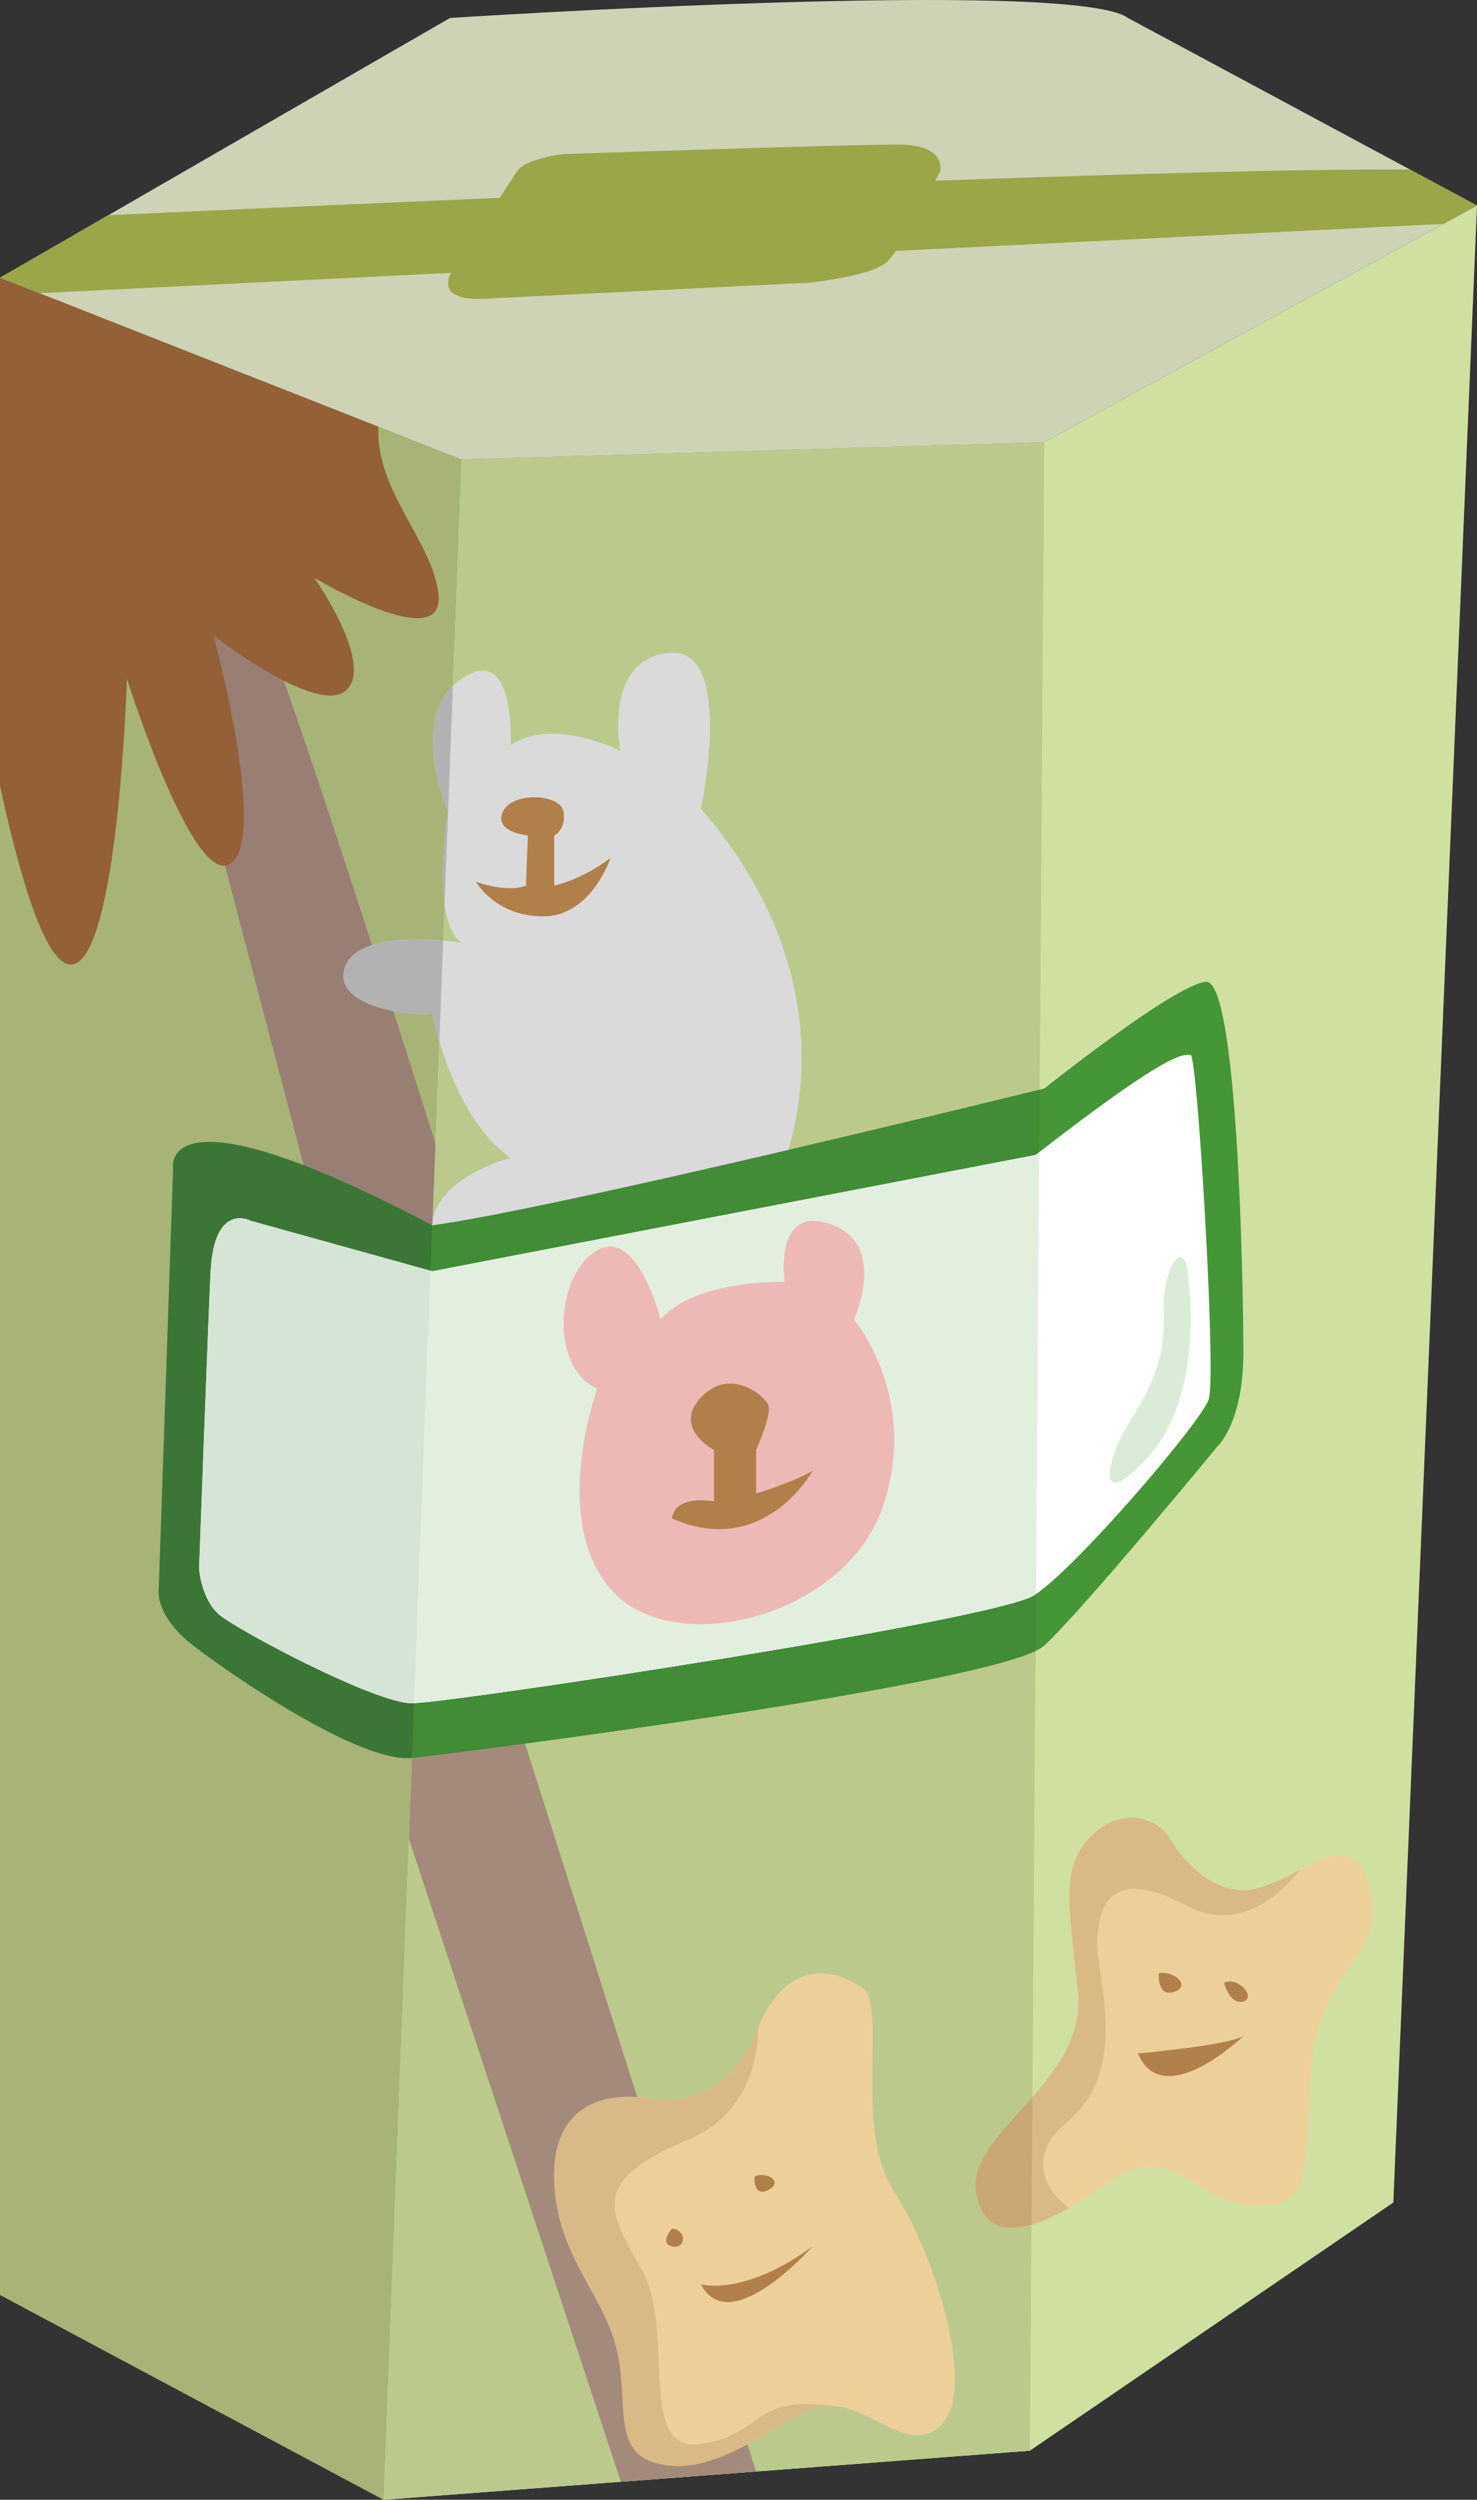 <svg xmlns="http://www.w3.org/2000/svg" viewBox="0 0.001 1080 1827.189" style=""><rect x="0" y="0.001" width="1080" height="1827.189" fill="#333333" stroke="none"/><g><title>food11_8093690</title><g data-name="Layer 2"><g data-name="¹Ï¼h 1"><path fill="#cfe0a1" d="M0 202.97v1474.45l280.55 149.77 472.5-35.86 265.78-181.41L1080 150.23 763.59 323.2 337.5 335.86 0 202.97z"></path><path d="M0 203L329.06 13.13s455.63-29.54 495.71 0L1080 150.23l-316.41 173-426.09 12.63z" fill="#cdd3b4"></path><path fill="#a8b377" d="M280.55 1827.19L337.5 335.86 0 202.97v1474.45l280.55 149.77z"></path><path fill="#bbc98d" d="M753.05 1791.33l-472.5 35.86L337.5 335.86l426.09-12.66-10.54 1468.13z"></path><path fill="#a48a7b" d="M299 1344.12l154.96 469.91 98.89-7.51-168.94-532.07-81.54-18.88-3.37 88.55z"></path><path d="M151.88 584.77l86.48 329.06 75.77 34.06 4.29-112.11s-115.92-367-132.79-394.45-86.49-12.66-33.75 143.44z" fill="#997e73"></path><path d="M141.33 1202.81c27.42 21.1 121.57 86.14 159.92 82.09s432.81-54.67 462.34-82.09 126.57-145.54 126.57-145.54 19-16.88 19-68.56-4.22-273.16-27.42-271.05-118.13 78-118.13 78S327 903.28 295.31 897L116 1162.73s-2.09 18.99 25.33 40.08z" fill="#459636"></path><path d="M141.33 1202.81c27.42 21.1 121.57 86.14 159.92 82.09l14.88-389.26c-202.78-106.79-189.57-40.87-189.57-40.87l-10.54 308s-2.11 18.95 25.31 40.04z" fill="#3c7636"></path><path d="M337.5 689.06s-71.72-11.35-84.37 16 37.4 37.9 63 35.79c0 0 14 75.24 57.23 105.47 0 0-55.9 14.54-57.23 49.31S569.53 859 569.53 859s63.25-128.67-57-267.89c0 0 25.33-118.12-23.18-113.9s-35.86 71.72-35.86 71.72-48.52-25.32-80.16-4.22c0 0 4.22-75.94-35.86-48.52s-9.82 97.14-9.82 97.14-13.35 79.78 9.85 95.73z" fill="#dadada"></path><path d="M760.2 796.54c-35.1 8.62-355.63 87.05-444.07 99.1l-14.88 389.26c36.64-3.86 397.92-50.21 456-78.25z" fill="#428b37"></path><path d="M320.63 435c-3.7-38.86-46.33-76.09-43.94-123.08L0 203v371.3C13 634.6 32.85 707.49 52.73 705c33.75-4.22 40.08-208.83 40.08-208.83s48.52 154 75.94 135-12.66-166.64-12.66-166.64 75.94 59.06 97 40.08-23.21-82.27-23.21-82.27 94.96 56.96 90.75 12.66z" fill="#936037"></path><path d="M253.13 705.07c-12.66 27.35 37.4 37.9 63 35.79 0 0 1.56 8.22 5.12 20.23l2.82-73.54c-21.37-1.8-61.75-2.38-70.94 17.52z" fill="#b2b2b2"></path><path d="M327.68 593.3l3.49-91.85c-30.24 30.12-3.53 91.81-3.49 91.85z" fill="#b2b2b2"></path><path d="M325.09 660.74l2.59-67.41c-.04.12-6.45 38.58-2.59 67.41z" fill="#b2b2b2"></path><path d="M154 929.24c-1.53 29-8.43 217.33-8.43 217.33s1.54 22.5 14.83 33.75S274.15 1245 301.25 1245s425.08-60.46 454.61-78.75 122.35-126.56 128-143.43-8.26-251.72-13.28-251.72-12.06-5.64-113.31 73.12l-441.14 85-132.61-36.82s-26.81-14.62-29.52 36.84z" fill="#fff"></path><path d="M757.55 1165.06l2.32-322.85-2.6 2-441.14 85-1.27-.36-12.08 316.05c36.3-1.57 424-60.63 453.08-78.68.5-.22 1.14-.81 1.69-1.16z" fill="#e2efdf"></path><path d="M183.52 892.4s-26.81-14.62-29.52 36.84c-1.53 29-8.43 217.33-8.43 217.33s1.54 22.5 14.83 33.75S274.15 1245 301.25 1245c.36 0 1.05 0 1.53-.07l12.08-316.05z" fill="#d5e4d4"></path><path d="M483.05 964.45s-16.88-67.5-46.41-50.62-35.86 84.37 0 101.25c0 0-35.13 97 10.91 147.65s170.5 19 197.92-61.17-21.09-137.11-21.09-137.11 25.31-54.84-16.88-69.61S573.75 937 573.75 937s-65.39-2.08-90.7 27.45z" fill="#edb9b6"></path><path d="M386 610.79s-25.32-2.62-18.3-17.49 42.26-13.21 44.33 0-6.79 17.46-6.79 17.46v36.56s20.13-4.06 41.22-20.31c0 0-14.06 42.81-49.23 42.81s-49.2-25.31-49.2-25.31 22.49 8.43 36.55 2.81z" fill="#b17f4a"></path><path d="M522.07 1059.87s-30.62-16-9.51-38.46S559 1020 561.8 1027s-8.95 32.84-8.95 32.84v31.85s25.81-7.74 41.29-16.52c0 0-35.24 64.41-102.66 34.8 0 0-.7-16.88 30.59-12.66z" fill="#b17f4a"></path><path d="M480.23 1534.8s49.62 8.32 72.62-49.33 59.58-45 77.85-32.34-7.1 102.66 23.17 149.06S715.42 1749 687 1773.75s-61.21-32.71-100.79-9.84-72.25 45.51-105.93 36.56-19.69-45-29.53-84.37-43.08-67.51-45.44-120.94 32.69-68.69 74.92-60.36z" fill="#edd099"></path><path d="M586.16 1763.91a38.82 38.82 0 0 1 21.47-5.46c-58.72-7.51-48.41 20.75-95.07 28-47.64 7.36-18.26-84.38-43.57-128s-36.57-64.68 33.75-94.22c42-17.61 51.19-55.17 51.86-82.67-.58 1.33-1.19 2.51-1.75 3.92-23 57.65-72.62 49.33-72.62 49.33-42.19-8.33-77.34 6.92-75 60.36s35.6 81.56 45.44 120.94-4.16 75.43 29.53 84.37 66.37-13.71 105.96-36.57z" fill="#d9b986"></path><path d="M491.48 1628.91s-9.85 10.83 0 13.1 11.26-11.7 0-13.1z" fill="#b17f4a"></path><path d="M551.65 1590.94s-1.09 15.47 10.15 9.84-.61-14.06-10.15-9.84z" fill="#b17f4a"></path><path d="M512.56 1669.69s31 9.32 81.58-27.68c0-.01-60.5 68.47-81.58 27.68z" fill="#b17f4a"></path><path d="M854.3 1342s26.73 49.22 66.1 38 68.9-50.1 81.55 1.67-39.37 54.59-43.59 136.15S957 1612 916.18 1612s-59.08-50.53-106.89-16.12-88.58 49.53-95.61 6.11 81.54-80 74.52-146.08-12.64-91.41 9.85-113.91 47.66-12.51 56.25 0z" fill="#edd099"></path><path d="M950.75 1366.78c-9.26 4.86-19.41 10.1-30.35 13.22-39.37 11.25-66.1-38-66.1-38-8.59-12.54-33.75-22.49-56.25 0s-16.87 47.82-9.85 113.91-81.56 102.69-74.52 146.09c5.62 34.73 32.86 32 68 11.87-19.33-13.87-30-39.29-1.89-62.32 46.41-38 22.51-104.07 22.51-130.78s9.84-57.67 64.68-28.13c38.02 20.51 68.61-7.05 83.77-25.86z" fill="#d9b986"></path><path d="M713.68 1602c4 24.93 19.31 30.32 40.55 24.07l.68-93.16c-21.62 24.76-44.97 45.98-41.23 69.09z" fill="#c9a775"></path><path d="M847.26 1442.39s-1.24 17.77 11.34 13.55-.1-15.85-11.34-13.55z" fill="#b17f4a"></path><path d="M895.08 1449.34s4.22 16.45 14.06 13.63-4.2-18.83-14.06-13.63z" fill="#b17f4a"></path><path d="M832 1500.94s64.46-5.62 77.12-12.65c.02 0-58.6 56.25-77.12 12.65z" fill="#b17f4a"></path><path d="M683.93 132.11c2.11-4.12 3.45-6.78 3.45-6.78s5.63-19.68-30.94-19.68-244.68 7-244.68 7-27.59 3.17-33.75 12.65l-12.63 19.33c-116.84 5-220.7 9.68-286.35 12.72L0 203l28.74 11.31 301.08-14.86c-3.08 5.87-7.65 20.51 24.8 18.9l235.51-11.63s48-4.36 59.28-16.14a61.35 61.35 0 0 0 5.52-7.17l400.58-19.76 24.49-13.42-48.86-26.23c-68.14-.74-199.91 2.87-347.21 8.11z" fill="#9aa648"></path><path d="M869.18 937.53s11.17 82.66-29.57 127.31-29.05-.35-15.21-22.85 28.07-45 26.58-81.57 17.02-59.78 18.2-22.89z" fill="#daebd7"></path></g></g></g></svg>